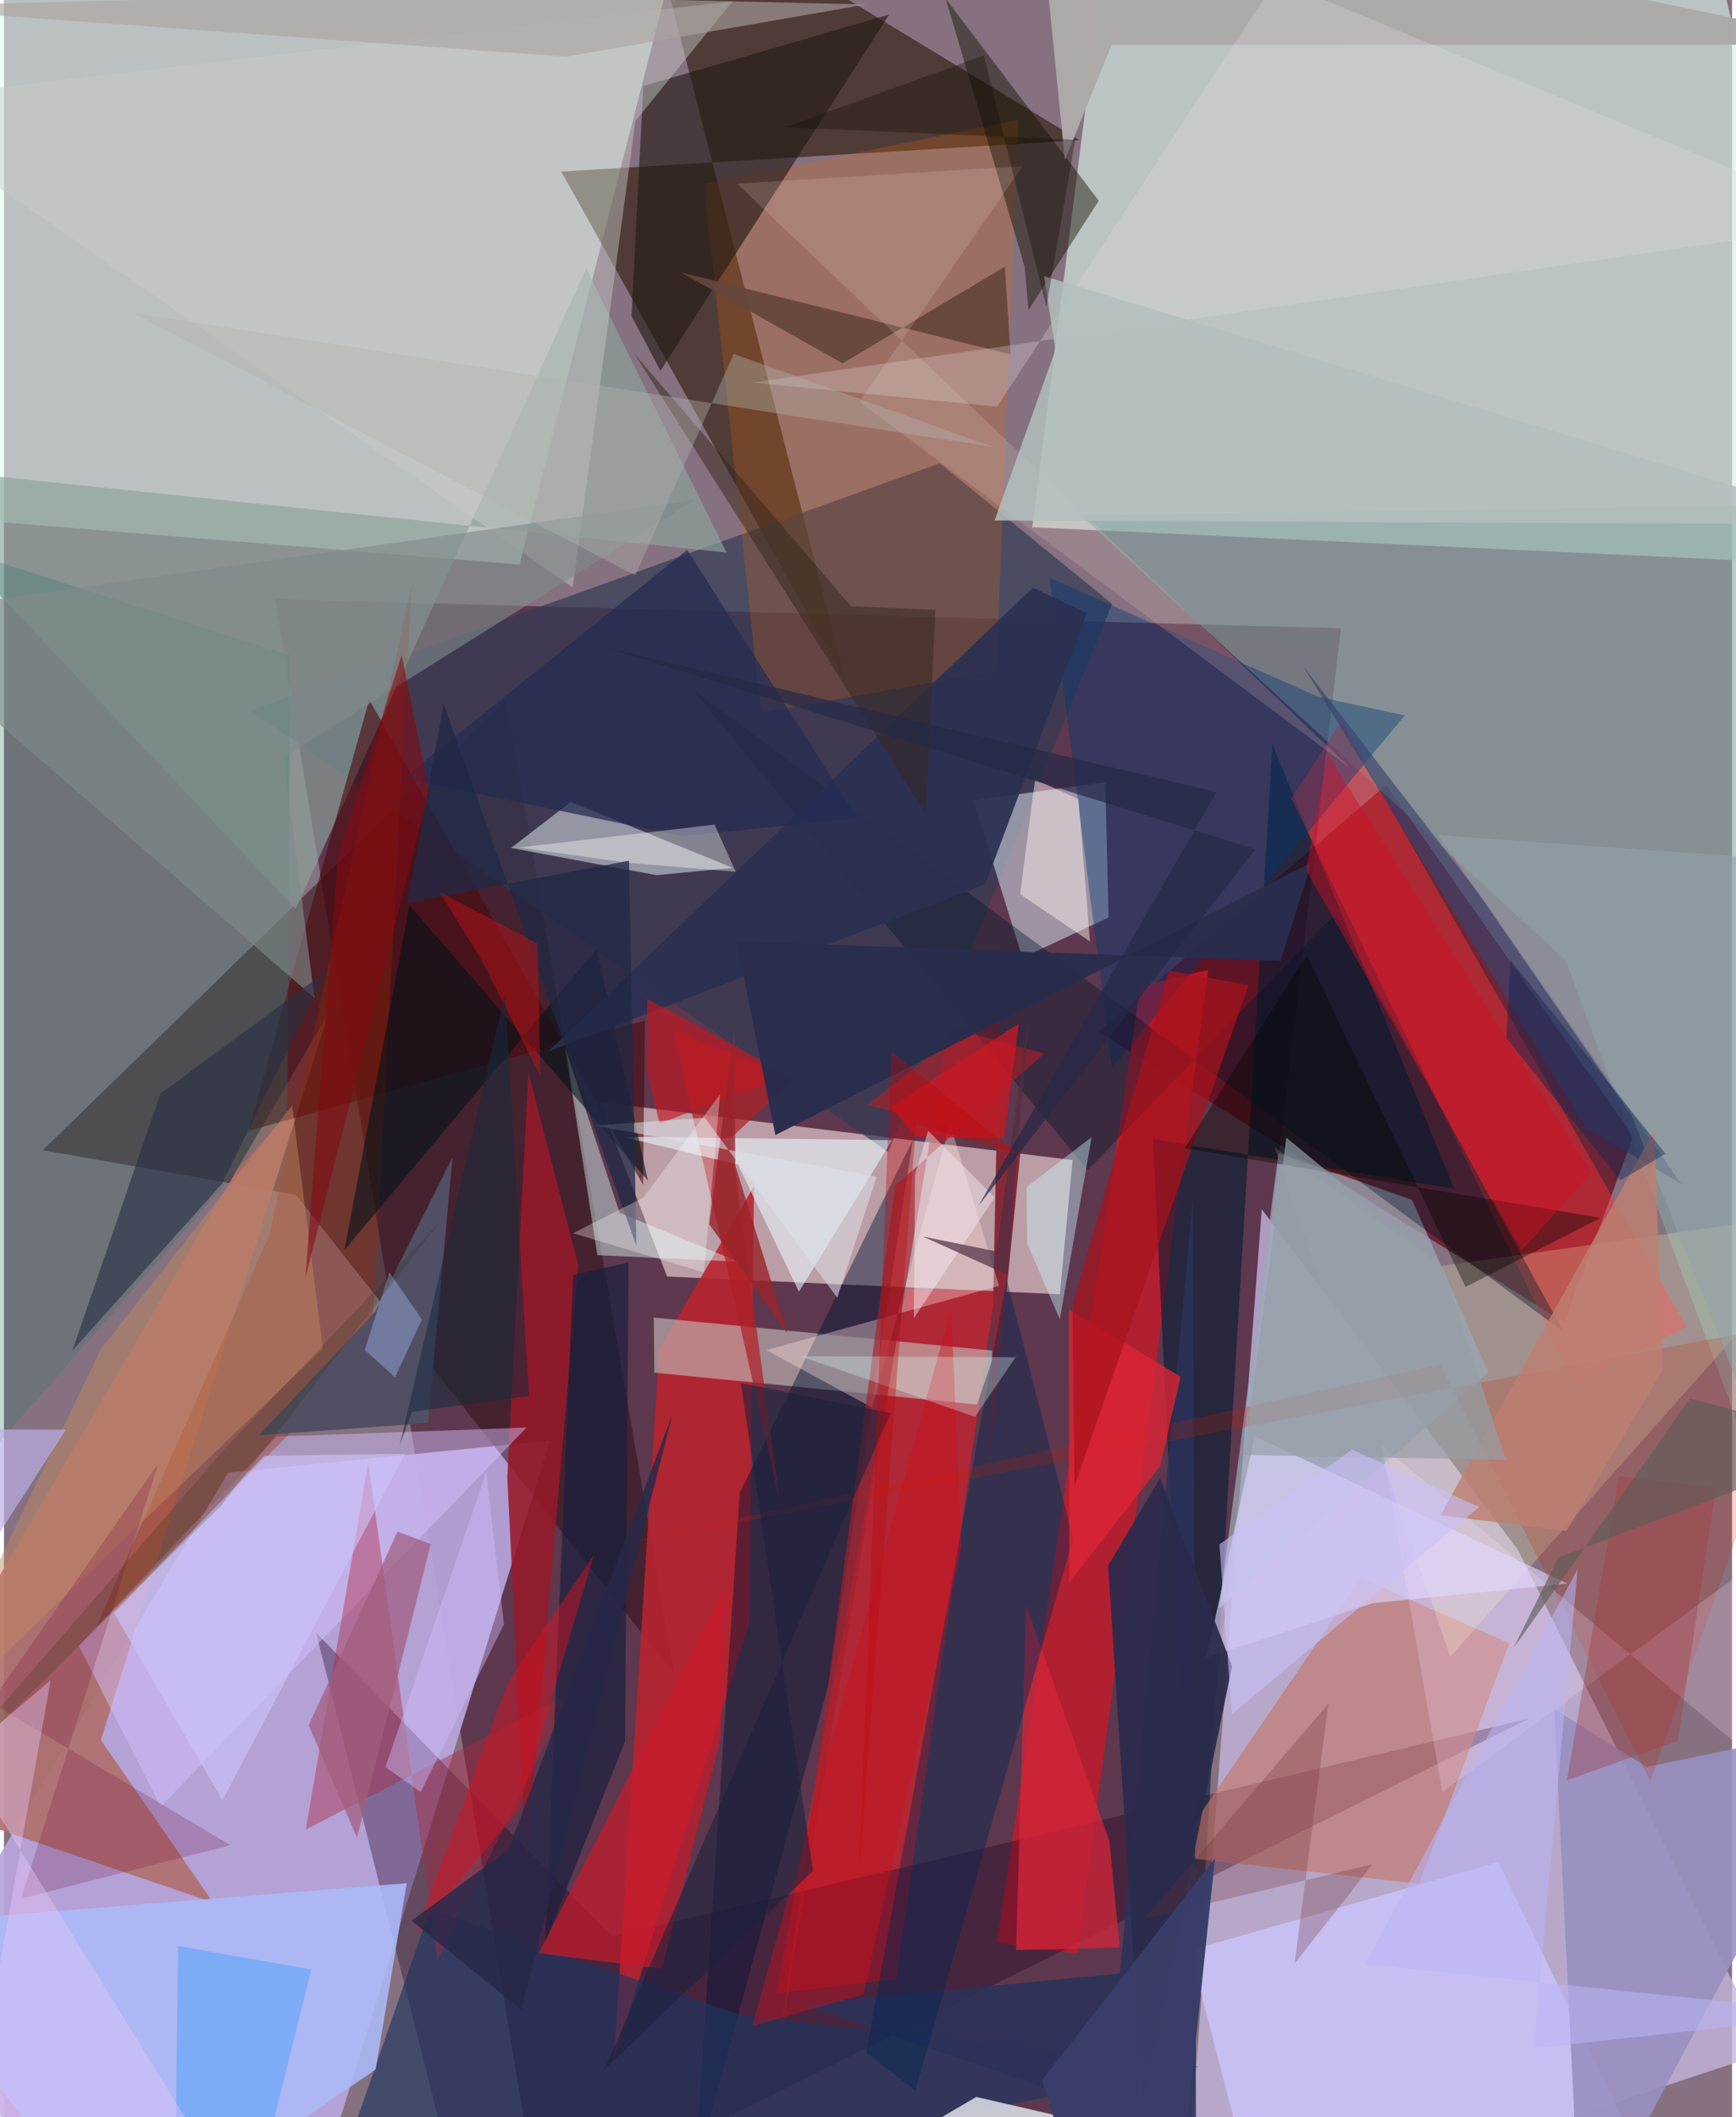<svg xmlns="http://www.w3.org/2000/svg" width="228" height="278" viewBox="0 0 836 1024"><path fill="#867180" d="M0 0h836v1024H0z"/><path fill="#42112d" fill-opacity=".596" d="M554.929 1086h-293.5L131.254 289.788l515.54 14.096z"/><path fill="#d7ede5" fill-opacity=".659" d="M497.49 255L898 273.771 818.708-62 534.633-37.733z"/><path fill="#e2fdf1" fill-opacity=".569" d="M-62 247.603l311.409 25.441L334.96-62 13.517-53.538z"/><path fill="#b8a5dd" fill-opacity=".918" d="M143.732 1086L-62 997.558l170.488-285.312 155.636-15.495z"/><path fill="#c5b5dd" fill-opacity=".788" d="M853.2 992.511L732.484 749.744 608.5 584.867 570.14 1086z"/><path fill="#fee4e3" fill-opacity=".588" d="M320.805 617.405l-32.654-84.332 228.838 28.005-6.176 64.904z"/><path fill="#600515" fill-opacity=".69" d="M754.855 639.612l33.347-89.929L668.668 379.67 529.504 499.19z"/><path fill="#2a1700" fill-opacity=".58" d="M407.351 330.241L269.645 82.984 520.236 67.81 306.62-62z"/><path fill="#300e12" fill-opacity=".518" d="M242.839 338.373L18.773 556.302l122.466 21.567 183.145 232.047z"/><path fill="#ca1928" fill-opacity=".765" d="M582.634 469.109l-32.835 7.814-69.44 462.705 38.902 5.284z"/><path fill="#ff191e" fill-opacity=".51" d="M479.632 624.222l-43.106-.626-62.864 340.434 57.858-6.78z"/><path fill="#240525" fill-opacity=".357" d="M294.108 936.66l443.767-105.484L225.527 1086l-74.495-296.254z"/><path fill="#b8232f" fill-opacity=".894" d="M362.824 573.752l-45.832 78.868-21.91 344.237L360.63 784.44z"/><path fill="#333b53" fill-opacity=".698" d="M452.753 224.092L119.3 343.682 427.744 557.15l108.364-265.026z"/><path fill="#dbe9f1" fill-opacity=".514" d="M532.835 378.3l-63.773 8.816 23.63 76.114 41.675-19.48z"/><path fill="#8ca39c" fill-opacity=".663" d="M281.67 129.869l-140.53 309.77L-62 224.368l411.57 42.902z"/><path fill="#001b32" fill-opacity=".576" d="M613.65 359.971l87.883 214.981-145.702-23.973 20.858 429.532z"/><path fill="#c4bebb" fill-opacity=".616" d="M479.507 653.358l-165.135-16.105.28 26.66 156.084 15.416z"/><path fill="#86a7a3" fill-opacity=".584" d="M755.3 464.252L898 847.126V243.787l-377.008 5.47z"/><path fill="#ff2f32" fill-opacity=".439" d="M646.866 349.06l167.142 292.757-54.32 27.394-136.925-283.057z"/><path fill="#af706f" fill-opacity=".914" d="M46.89 841.578l109.948-351.296L-62 864.425l163.135 55.751z"/><path fill="#c17468" fill-opacity=".62" d="M656.648 763.294L564.798 897.8l119.881 13.26 43.535-116.25z"/><path fill="#e9eff4" fill-opacity=".506" d="M274.258 387.85l-28.965 22.275 70.375 13.159 36.904-3.545z"/><path fill="#cdc7ff" fill-opacity=".737" d="M573.802 943.312l29.9 115.382 206.402 21.972-87.142-180.044z"/><path fill="#971a29" fill-opacity=".878" d="M252.66 901.566l-9.153-187.268L253.75 518.86l24.022 92.843z"/><path fill="#011634" fill-opacity=".451" d="M439.689 551.36l-40.502 262.42-64.935 236.984 21.687-328.777z"/><path fill="#e76b0b" fill-opacity=".231" d="M490.685 57.936L338.709 89.014l27.412 255.633 113.942-19.983z"/><path fill="#ffffc0" fill-opacity=".224" d="M614.703 554.935l85.008 246.312 192.801-216.918-197.248 28.013z"/><path fill="#1b3561" fill-opacity=".631" d="M356.95 974.745l220.853 24.845L149.626 1086l56.48-162.39z"/><path fill="#251b16" fill-opacity=".635" d="M428.305 6.992l-119 34.615-5.729 111.27 14.034 26.46z"/><path fill="#013774" fill-opacity=".396" d="M636.044 337.105l-130.252-57.646 30.28 237.225L677.664 345.98z"/><path fill="#4a0b10" fill-opacity=".62" d="M176.72 338.42l132.486 234.663.826-79.41-191.745 53.252z"/><path fill="#862937" d="M481.54 484.287l-4.53 220.25 14.94-149.287-74.15-20.925z"/><path fill="#d7c2fe" fill-opacity=".467" d="M36.182 795.958l39.665 77.846 176.987-183.345-120.964 4.358z"/><path fill="#abbaf7" fill-opacity=".882" d="M56.343 1086l123.47-85.087 15.052-90.063L-62 931.25z"/><path fill="#131202" fill-opacity=".459" d="M493.772 128.967L455.635-.563l73.991 97.626-33.99 52.873z"/><path fill="#dcfffb" fill-opacity=".431" d="M355.244 610.235l-57.38-23.66-26.38-79.907 15.596 100.409z"/><path fill="#2e7769" fill-opacity=".286" d="M137.134 538.387l1.185-221.42-176.76-56.52L-62 766.027z"/><path fill="#9790c0" fill-opacity=".898" d="M749.94 826.594L762.773 1086 898 833.22l-103.3 21.375z"/><path fill="#9aa7b5" fill-opacity=".745" d="M616.57 557.72l64.595 22.582 36.933 83.502-130.28 114.13z"/><path fill="#dadde4" fill-opacity=".871" d="M347.782 1086l305.12-54.072L782.385 1086l-312.007-71.776z"/><path fill="#dcd7ff" fill-opacity=".616" d="M605.072 694.673l151.348 71.252-94.251 9.489-80.31 26.22z"/><path fill="#9b2600" fill-opacity=".337" d="M44.517 787.185l83.829-189.903 68.805-313.544-19.465 370.174z"/><path fill="#ac283f" fill-opacity=".42" d="M146.04 884.848l30.202-177.692 33.441 241.306 64.539-129.717z"/><path fill="#00162c" fill-opacity=".384" d="M644.026 441.966l110.437 202.188-421.146-310.523 190.93 232.364z"/><path fill="#ae2028" fill-opacity=".722" d="M323.744 498.34l51.59 227.534-23.75-175.417 31.051-28.88z"/><path fill="#2b3259" fill-opacity=".867" d="M575.334 578.617l-35.465 375.918-153.787 14.787 190.62 65.754z"/><path fill="#d4263a" fill-opacity=".749" d="M534.799 890.514l4.964 51.39-50.166 1.31 4.946-166.654z"/><path fill="#e9f7fe" fill-opacity=".588" d="M384.586 624.745l45.11-73.285-130.514-1.64 55.932 13.483z"/><path fill="#012551" fill-opacity=".416" d="M417.14 992.668l23.771 18.526 76.323-267.149-32.156-125.378z"/><path fill="#c82101" fill-opacity=".2" d="M288.143 748.967l586.955-110.573L796.51 861.5l-101.6-201.51z"/><path fill="#001219" fill-opacity=".573" d="M196.166 437.862L164.73 604.548l121.98-145.523 24.846 112.054z"/><path fill="#ca192a" fill-opacity=".682" d="M349.206 766.72l-2.636 74.688-28.284 110.838-59.572-7.519z"/><path fill="#ffe1df" fill-opacity=".365" d="M419.862 680.73l-51.053-27.726 112.556-31.102-23.63-78.196z"/><path fill="#a81e2a" fill-opacity=".643" d="M503.155 509.604L457.113 496.8l-80.748 484.171 54.84-407.529z"/><path fill="#c7cbcb" fill-opacity=".451" d="M-62 49.258L352.555.554 305.48 58.477l-30.33 225.607z"/><path fill="#525065" fill-opacity=".996" d="M217.036 559.679l-11.88 128.594-81.786 5.939 56.157-59.715z"/><path fill="#de2535" fill-opacity=".773" d="M559.308 709.148l-43.99 56.201-.071-132.008 54.02 32.497z"/><path fill="#2b3153" fill-opacity=".933" d="M474.765 427.694l49.042-131.157-26.04-12.292-234.253 224.19z"/><path fill="#7f8b8b" fill-opacity=".616" d="M-62 298.287l396.006-56.414-198.767 124.532 14.99 116.289z"/><path fill="#fff3f2" fill-opacity=".471" d="M519.793 386.505l-20.96-9.432-7.256 55.41 33.81 22.895z"/><path fill="#17203f" fill-opacity=".675" d="M275.323 616.711l26.85-6.12-1.716 231.586-38.638 97.376z"/><path fill="#66463c" fill-opacity=".941" d="M327.655 131.803l78.05 43.942 78.505-46.76 2.768 42.443z"/><path fill="#aca9a8" fill-opacity=".992" d="M898 21.619l-362.196.137-22.538 55.623L499.342-62z"/><path fill="#292e44" fill-opacity=".596" d="M33.109 653.247l72.356-80.65 50.42-102.83-80.262 59.355z"/><path fill="#f1dace" fill-opacity=".173" d="M651.656 371.759L354.668 88.819l138.153-8.47-78.967 114.011z"/><path fill="#57a1f7" fill-opacity=".537" d="M122.124 1059.038l26.548-106.449-64.41-11.356-1.678 131.79z"/><path fill="#39436e" fill-opacity=".647" d="M716.993 436.813l-88.51-114.703 136.652 223.177 46.44 27.512z"/><path fill="#d71221" fill-opacity=".478" d="M285.405 752.028L248.928 875.49l-49.86 59.595 44.548-121.098z"/><path fill="#c38961" fill-opacity=".467" d="M-44.508 842.79l91.43-190.317 92.485-117.793 14.885 117.691z"/><path fill="#2b2b4c" fill-opacity=".925" d="M551.016 1017.328l43.11-211.491-34.87-90.99-25.083 42.374z"/><path fill="#ffdeff" fill-opacity=".22" d="M695.853 866.786L666.58 699.088 898 893.844l-60.787-130.652z"/><path fill="#ccf9fe" fill-opacity=".416" d="M510.78 638.145l-15.753-36.746-.33-27.223 31.498-24.186z"/><path fill="#a7131c" fill-opacity=".722" d="M563.608 469.408l38.476 7.072-84.206 242.383-.917-87.901z"/><path fill="#252d52" fill-opacity=".745" d="M328.603 404.464l84.135-8.854-82.194-129.672-137.496 110.48z"/><path fill="#e4dce1" fill-opacity=".286" d="M362.339 185.059L898 107.382 615.44-9.68 480.494 196.674z"/><path fill="#030700" fill-opacity=".38" d="M772.374 589.059l-65.292 33.412-76.865-160.561-58.971 93.445z"/><path fill="#a05d7e" fill-opacity=".718" d="M206.473 746.803l-16.12-6.013-42.943 93.751 23.4 54.267z"/><path fill="#fdfcf9" fill-opacity=".369" d="M354.01 421.63l-10.242-22.788-94.816 11.075 53.222 7.43z"/><path fill="#aba29f" fill-opacity=".616" d="M187.257-3.193l229.8 5.356L271.85 27.41-62 3.224z"/><path fill="#6b2e30" fill-opacity=".271" d="M640.756 823.908l-88.885 104.026 110.218-26.242-37.74 48.078z"/><path fill="#cb111d" fill-opacity=".427" d="M463.201 748.239l-47.379 216.386-53.666 15.225 96.086-346.885z"/><path fill="#c21720" fill-opacity=".659" d="M317.2 543.361l61.931-23.54-67.907-36.674-.33 34.744z"/><path fill="#2a2d4c" fill-opacity=".988" d="M373.205 548.983L632.6 417.138l-15.066 47.584-262.996-9.361z"/><path fill="#36281f" fill-opacity=".51" d="M450.602 294.96L446 393.7 304.965 171.073 409.787 293.21z"/><path fill="#6a0333" fill-opacity=".208" d="M74.7 707.763L8.28 918.257l101.236-25.8-115.874-69.085z"/><path fill="#9a242c" fill-opacity=".808" d="M341.168 592.142l37.845 52.842-25.212-81.344-.564-64.54z"/><path fill="#ecc7fb" fill-opacity=".396" d="M-20.24 849.101L125.728 1086l-144.079-44.048 40.935-229.277z"/><path fill="#d40e24" fill-opacity=".431" d="M640.446 365.068l127.501 202.204-33.77 37.536L629.866 420.7z"/><path fill="#272849" fill-opacity=".808" d="M243.98 894.7l79.479-210.85-73.127 288.309-53.167-43.195z"/><path fill="#9f3e43" fill-opacity=".384" d="M809.717 841.949l-53.595 19.064 25.254-147.016 46.757 5.792z"/><path fill="#b3b3ae" fill-opacity=".392" d="M353.01 171.148l-47.59 107.125L62.194 151.278l416.712 65.01z"/><path fill="#dee2ea" fill-opacity=".537" d="M339.057 540.602l64.066 87.097 19.088-58.59-136.462-24.696z"/><path fill="#bab4f6" fill-opacity=".549" d="M658.49 950.002L761.313 758.93l-21.331 231.738 151.311-16.572z"/><path fill="#91a4d6" fill-opacity=".51" d="M189.183 666.134l-14.631-13.21 11.894-37.51 15.762 22.785z"/><path fill="#1a213d" fill-opacity=".576" d="M290.558 1000.833l100.824-95.97-34.878-235.918 72.394 14.527z"/><path fill="#c51923" fill-opacity=".784" d="M490.966 495.093l-61.935 40.236 11.938 14.632 42.835.525z"/><path fill="#cdc3f9" fill-opacity=".631" d="M194.011 703.163l-88.28 167.605-52.45-90.535 72.71-76.115z"/><path fill="#dffffb" fill-opacity=".302" d="M385.136 655.91l84.64 29.35 20.103-29.577-.178.774z"/><path fill="#202946" fill-opacity=".753" d="M195.192 436.83l17.481-96.415L305.96 602.67l-3.557-186.406z"/><path fill="#d4c1ff" fill-opacity=".416" d="M241.88 785.635l-40.27 81.127-17.06-12.07 48.727-142.56z"/><path fill="#92a2a9" fill-opacity=".569" d="M854.727 709.582l-67.321-170.018-93.558-135.642L898 418.425z"/><path fill="#c71319" fill-opacity=".431" d="M210.73 431.39l47.384 24.976 1.387 63.935-29.102-57.14z"/><path fill="#bbade7" fill-opacity=".694" d="M29.969 691.444l-89.576 139.475L-62 774.97v-83.734z"/><path fill="#192b3c" fill-opacity=".553" d="M242.438 480.706l11.557 194.496-56.633 7.66-5.953 16.368z"/><path fill="#fffdff" fill-opacity=".31" d="M338.662 615.42l-63.315-18.94 34.032-17.294 37.052-49.916z"/><path fill="#faecf5" fill-opacity=".439" d="M479.288 579.177L447.064 546.9l-6.295 21.234-.616 69.48z"/><path fill="#502f42" fill-opacity=".698" d="M444.52 598.053l41.082 18.629 9.997-124.742-15.468 113.335z"/><path fill="#383e69" fill-opacity=".98" d="M526.933 1086l39.82-5.354 19.1-181.772-83.605 107.244z"/><path fill="#bd7f71" fill-opacity=".816" d="M694.933 732.889L798.508 546.55l3.905 116.157-46.523 77.743z"/><path fill="#b2bfbe" fill-opacity=".847" d="M508.675 169.207l-5.545-35.644L898 253.614l-418.765-1.87z"/><path fill="#840a14" fill-opacity=".569" d="M205.715 382.358l-13.323-65.46-30.735 96.746-15.861 204.569z"/><path fill="#252a47" fill-opacity=".706" d="M471.372 583.314l133.984-172.556-315.756-97.96 296.976 70.323z"/><path fill="#949ea5" fill-opacity=".69" d="M696.002 612.585l30.543 93.528-126.607-2.398 20.435-153.475z"/><path fill="#16100a" fill-opacity=".369" d="M518.26 67.595l-140.228-6.027 95.971-34.725 30.255 121.576z"/><path fill="#122552" fill-opacity=".427" d="M726.812 502.08l2.02-37.669 74.977 93.614-21.833 12.886z"/><path fill="#605c58" fill-opacity=".643" d="M730.3 797.093l21.652-43.773L898 698.005l-82.292-21.556z"/><path fill="#212b0a" fill-opacity=".192" d="M106.932 700.592l103.54-109.184-105.536 136.978-153.34 151.07z"/><path fill="#bf070b" fill-opacity=".357" d="M441.25 543.785l49.207 14.756-61.154-50.17-15.684 397.945z"/><path fill="#c8c1f9" fill-opacity=".588" d="M588.008 746.979l6.005 82.155 119.653-100.217-61.55-27.81z"/></svg>